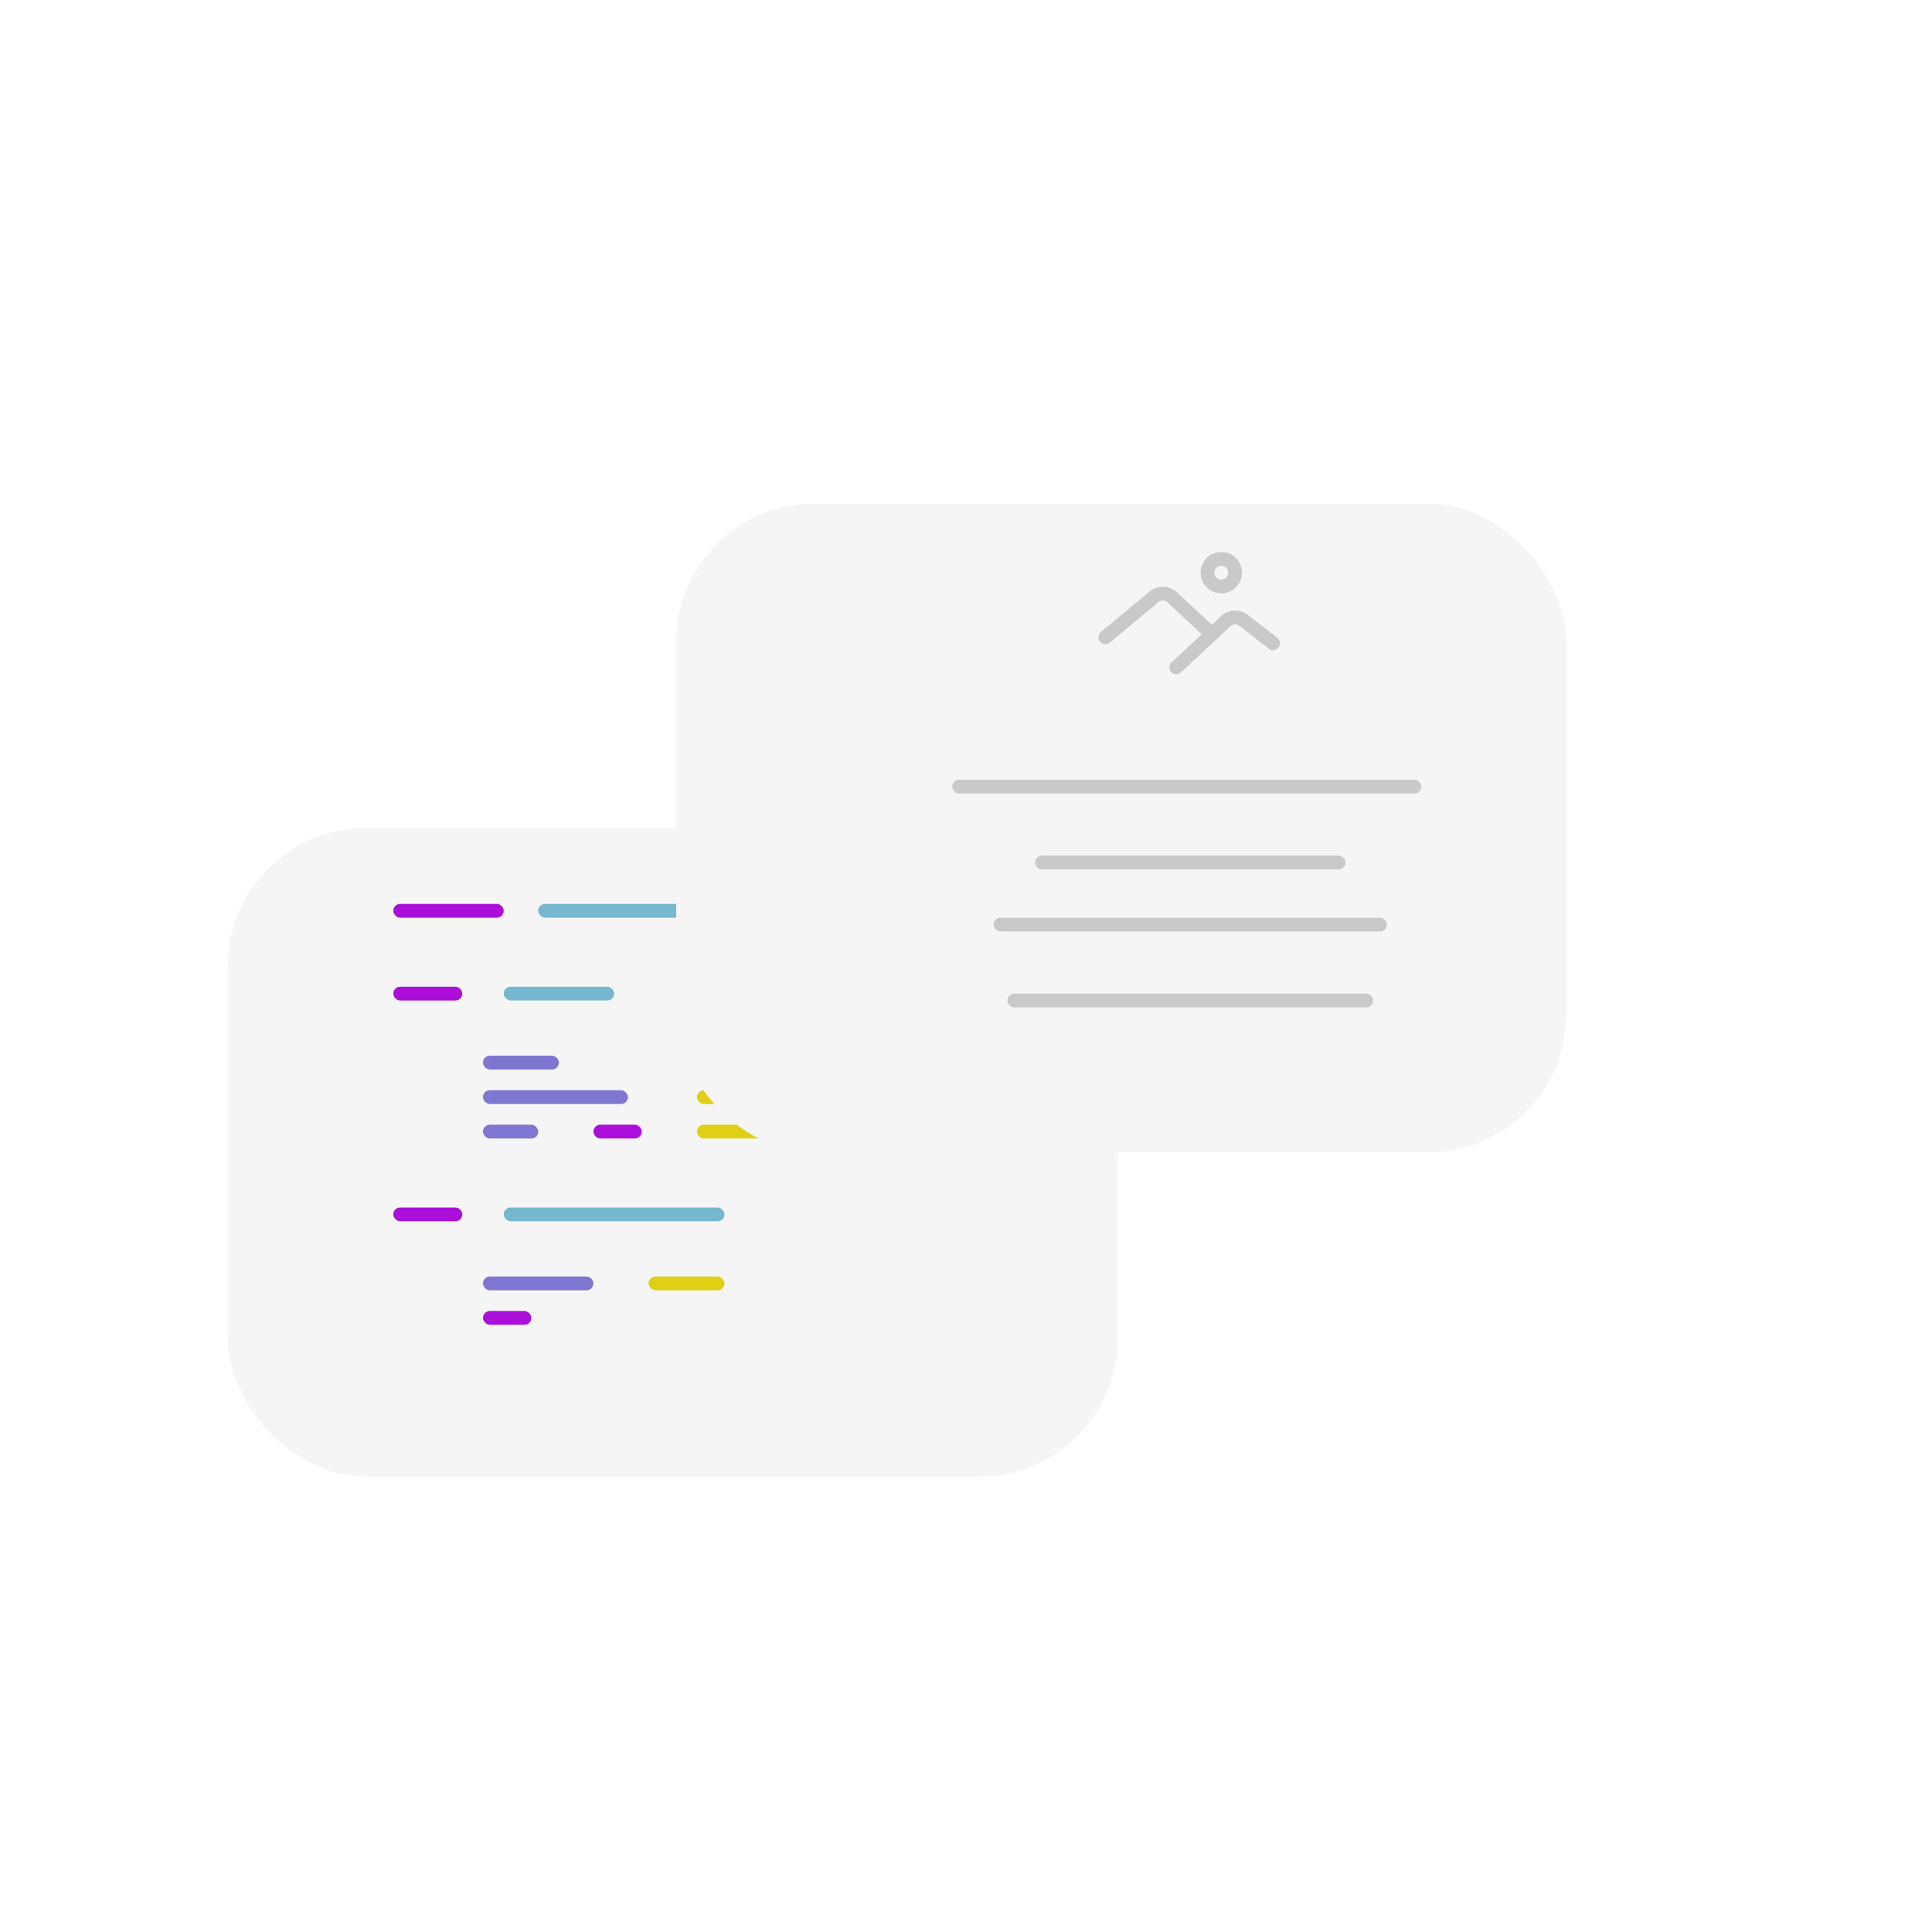 <svg xmlns="http://www.w3.org/2000/svg" xmlns:xlink="http://www.w3.org/1999/xlink" width="280" height="280" viewBox="0 0 280 280">
  <defs>
    <filter id="Rectangle_2" x="10.5" y="97.5" width="174" height="139" filterUnits="userSpaceOnUse">
      <feOffset dx="-10" dy="7" input="SourceAlpha"/>
      <feGaussianBlur stdDeviation="7.5" result="blur"/>
      <feFlood flood-opacity="0.161"/>
      <feComposite operator="in" in2="blur"/>
      <feComposite in="SourceGraphic"/>
    </filter>
    <filter id="Rectangle_3" x="83" y="58" width="159" height="124" filterUnits="userSpaceOnUse">
      <feOffset dx="-10" dy="7" input="SourceAlpha"/>
      <feGaussianBlur stdDeviation="5" result="blur-2"/>
      <feFlood flood-opacity="0.161"/>
      <feComposite operator="in" in2="blur-2"/>
      <feComposite in="SourceGraphic"/>
    </filter>
    <clipPath id="clip-Android_Wear_1">
      <rect width="280" height="280"/>
    </clipPath>
  </defs>
  <g id="Android_Wear_1" data-name="Android Wear – 1" clip-path="url(#clip-Android_Wear_1)">
    <rect width="280" height="280" fill="rgba(92,89,89,0.0)"/>
    <g id="Group_5" data-name="Group 5">
      <g transform="matrix(1, 0, 0, 1, 0, 0)" filter="url(#Rectangle_2)">
        <rect id="Rectangle_2-2" data-name="Rectangle 2" width="129" height="94" rx="20" transform="translate(43 113)" fill="#f5f5f5"/>
      </g>
      <g id="Group_4" data-name="Group 4">
        <rect id="Rectangle_9" data-name="Rectangle 9" width="16" height="2" rx="1" transform="translate(57 131)" fill="#aa0ed8"/>
        <rect id="Rectangle_13" data-name="Rectangle 13" width="10" height="2" rx="1" transform="translate(57 143)" fill="#aa0ed8"/>
        <rect id="Rectangle_23" data-name="Rectangle 23" width="10" height="2" rx="1" transform="translate(57 175)" fill="#aa0ed8"/>
        <rect id="Rectangle_10" data-name="Rectangle 10" width="22" height="2" rx="1" transform="translate(78 131)" fill="#76b7d0"/>
        <rect id="Rectangle_14" data-name="Rectangle 14" width="16" height="2" rx="1" transform="translate(73 143)" fill="#76b7d0"/>
        <rect id="Rectangle_22" data-name="Rectangle 22" width="32" height="2" rx="1" transform="translate(73 175)" fill="#76b7d0"/>
        <rect id="Rectangle_15" data-name="Rectangle 15" width="11" height="2" rx="1" transform="translate(70 153)" fill="#7e76d0"/>
        <rect id="Rectangle_16" data-name="Rectangle 16" width="21" height="2" rx="1" transform="translate(70 158)" fill="#7e76d0"/>
        <rect id="Rectangle_24" data-name="Rectangle 24" width="16" height="2" rx="1" transform="translate(70 185)" fill="#7e76d0"/>
        <rect id="Rectangle_19" data-name="Rectangle 19" width="8" height="2" rx="1" transform="translate(70 163)" fill="#7e76d0"/>
        <rect id="Rectangle_11" data-name="Rectangle 11" width="7" height="2" rx="1" transform="translate(105 131)" fill="#aa0ed8"/>
        <rect id="Rectangle_21" data-name="Rectangle 21" width="7" height="2" rx="1" transform="translate(86 163)" fill="#aa0ed8"/>
        <rect id="Rectangle_25" data-name="Rectangle 25" width="7" height="2" rx="1" transform="translate(70 190)" fill="#aa0ed8"/>
        <rect id="Rectangle_12" data-name="Rectangle 12" width="24" height="2" rx="1" transform="translate(117 131)" fill="#dfd015"/>
        <rect id="Rectangle_17" data-name="Rectangle 17" width="15" height="2" rx="1" transform="translate(101 153)" fill="#dfd015"/>
        <rect id="Rectangle_18" data-name="Rectangle 18" width="11" height="2" rx="1" transform="translate(101 158)" fill="#dfd015"/>
        <rect id="Rectangle_26" data-name="Rectangle 26" width="11" height="2" rx="1" transform="translate(94 185)" fill="#dfd015"/>
        <rect id="Rectangle_20" data-name="Rectangle 20" width="11" height="2" rx="1" transform="translate(101 163)" fill="#dfd015"/>
      </g>
    </g>
    <g id="Group_3" data-name="Group 3" transform="translate(0 -7)">
      <g transform="matrix(1, 0, 0, 1, 0, 7)" filter="url(#Rectangle_3)">
        <rect id="Rectangle_3-2" data-name="Rectangle 3" width="129" height="94" rx="20" transform="translate(108 66)" fill="#f5f5f5"/>
      </g>
      <rect id="Rectangle_4" data-name="Rectangle 4" width="68" height="2" rx="1" transform="translate(138 120)" fill="#c9c9c9"/>
      <rect id="Rectangle_5" data-name="Rectangle 5" width="45" height="2" rx="1" transform="translate(150 131)" fill="#c9c9c9"/>
      <rect id="Rectangle_6" data-name="Rectangle 6" width="57" height="2" rx="1" transform="translate(144 140)" fill="#c9c9c9"/>
      <rect id="Rectangle_7" data-name="Rectangle 7" width="53" height="2" rx="1" transform="translate(146 151)" fill="#c9c9c9"/>
      <g id="Group_2" data-name="Group 2">
        <circle id="Ellipse_15" data-name="Ellipse 15" cx="2" cy="2" r="2" transform="translate(175 88)" fill="none" stroke="#c9c9c9" stroke-miterlimit="10" stroke-width="2"/>
        <path id="Path_15" data-name="Path 15" d="M62.953,241.376l-5.3-4.935a1.967,1.967,0,0,0-2.562-.071l-7.1,5.89" transform="translate(112.201 -142.899)" fill="none" stroke="#c9c9c9" stroke-linecap="round" stroke-linejoin="round" stroke-width="2"/>
        <path id="Path_16" data-name="Path 16" d="M224,306.5l7.2-6.727a1.968,1.968,0,0,1,2.518-.109l4.3,3.346" transform="translate(-53.519 -202.779)" fill="none" stroke="#c9c9c9" stroke-linecap="round" stroke-linejoin="round" stroke-width="2"/>
      </g>
    </g>
  </g>
</svg>
